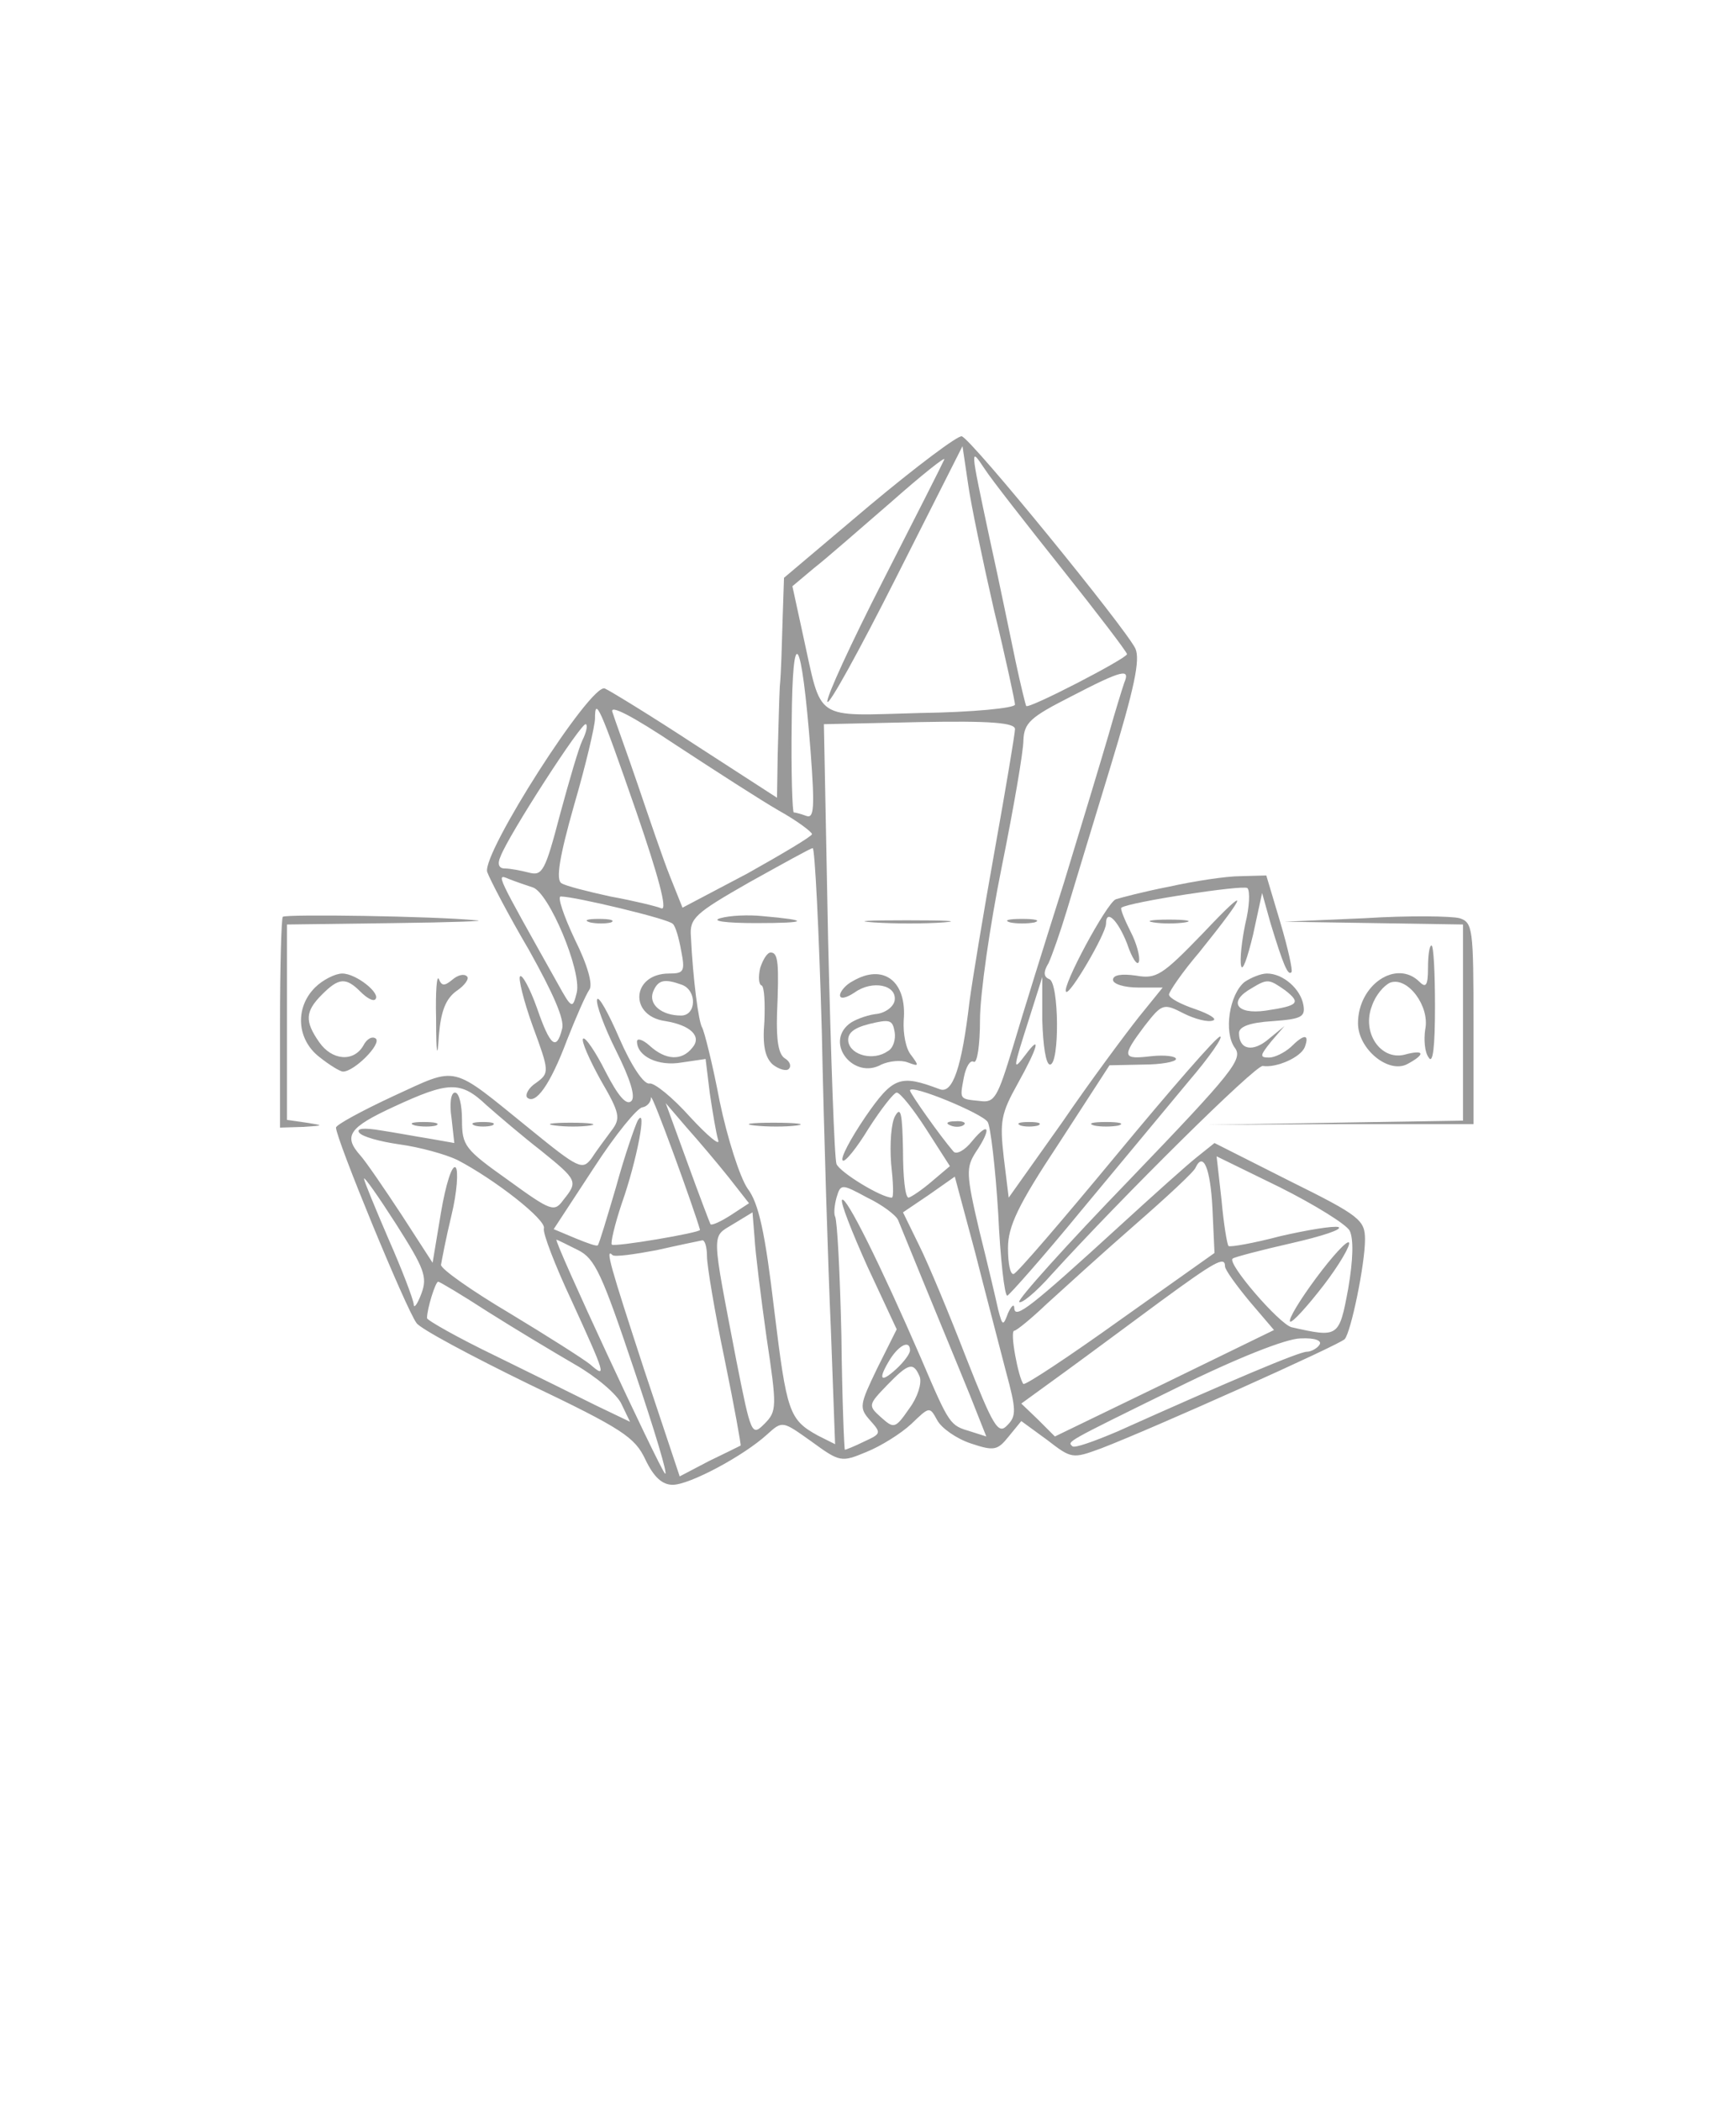 <?xml version="1.0" standalone="no"?>
<!DOCTYPE svg PUBLIC "-//W3C//DTD SVG 20010904//EN"
 "http://www.w3.org/TR/2001/REC-SVG-20010904/DTD/svg10.dtd">
<svg version="1.0" xmlns="http://www.w3.org/2000/svg"
 width="248pt" height="300pt" viewBox="0 0 248 300"
 preserveAspectRatio="xMidYMid meet">
<g transform="translate(0,300) scale(0.1,-0.1)"
fill="#999999" stroke="none">
<path d="M1242 2278 l-122 -103 -2 -60 c-1 -33 -2 -76 -4 -95 -1 -19 -2 -63
-3 -97 l-1 -62 -116 75 c-64 42 -123 78 -130 81 -20 8 -176 -236 -168 -262 4
-11 30 -61 60 -112 34 -61 51 -99 47 -112 -8 -32 -17 -25 -36 30 -10 28 -21
48 -24 45 -3 -2 5 -35 18 -71 24 -65 24 -67 5 -81 -11 -7 -16 -17 -13 -21 12
-11 33 18 57 82 13 33 27 65 32 72 5 7 -2 34 -21 72 -16 34 -25 61 -20 61 20
0 154 -32 160 -39 4 -3 9 -21 12 -38 6 -30 4 -33 -17 -33 -54 0 -58 -61 -5
-68 36 -6 52 -22 38 -38 -15 -19 -38 -18 -61 3 -10 9 -18 11 -18 6 0 -21 30
-36 64 -30 l34 5 6 -49 c4 -27 9 -57 12 -67 3 -9 -15 6 -40 33 -25 28 -51 49
-58 48 -8 -2 -26 25 -43 64 -16 37 -30 62 -32 56 -2 -6 10 -39 27 -73 21 -42
28 -66 22 -72 -7 -7 -19 7 -37 42 -14 28 -29 50 -32 47 -3 -3 9 -30 25 -59 28
-48 29 -55 15 -73 -8 -11 -21 -28 -28 -39 -13 -17 -18 -15 -88 42 -115 93
-101 90 -195 47 -45 -21 -82 -41 -82 -45 0 -16 100 -259 115 -279 5 -8 78 -47
160 -87 134 -64 152 -76 167 -108 12 -25 24 -36 39 -36 24 0 101 41 135 72 22
20 22 19 63 -10 41 -30 43 -30 79 -15 20 8 49 26 64 40 26 25 26 25 37 5 6
-11 27 -26 48 -33 33 -11 38 -10 54 10 l18 22 37 -27 c35 -27 36 -27 77 -12
73 28 341 148 348 156 9 10 29 107 29 142 0 28 -7 34 -108 84 l-107 54 -25
-20 c-14 -11 -63 -55 -110 -98 -127 -116 -150 -134 -151 -118 0 7 -4 4 -9 -7
-7 -19 -8 -18 -14 5 -3 14 -15 65 -27 113 -19 81 -19 90 -5 112 23 34 19 45
-5 16 -11 -14 -23 -20 -27 -15 -19 22 -62 83 -62 87 0 10 104 -33 111 -45 4
-6 11 -65 15 -130 3 -65 9 -118 13 -118 3 1 51 55 106 122 55 66 124 149 153
184 30 35 50 64 45 64 -5 0 -71 -76 -148 -169 -77 -93 -143 -170 -147 -170 -5
-1 -8 16 -8 37 0 31 14 61 73 150 l72 111 48 1 c26 0 47 4 47 8 0 4 -16 6 -35
4 -42 -5 -43 -1 -10 43 25 32 27 33 56 18 16 -8 35 -13 42 -10 6 2 -5 9 -25
16 -21 7 -38 16 -38 21 0 4 19 32 43 60 70 87 73 99 6 28 -59 -61 -67 -66 -96
-61 -21 3 -33 1 -33 -6 0 -6 16 -11 36 -11 l35 0 -34 -42 c-19 -24 -69 -91
-110 -151 l-76 -107 -7 57 c-6 52 -4 63 20 106 29 52 34 72 11 41 -19 -25 -18
-21 5 51 l19 60 0 -62 c1 -35 5 -63 11 -63 14 0 13 117 -1 122 -8 3 -9 10 -1
23 5 11 17 45 26 75 9 30 37 122 62 204 35 115 43 154 36 170 -14 29 -234 299
-248 303 -5 2 -65 -43 -132 -99z m178 -149 c17 -70 30 -131 30 -135 0 -5 -61
-11 -135 -12 -155 -4 -140 -14 -168 112 l-15 69 31 26 c18 14 67 57 111 95 43
38 77 65 75 60 -2 -5 -41 -82 -87 -172 -46 -90 -82 -168 -80 -174 2 -6 46 74
98 177 l95 188 8 -54 c4 -29 21 -110 37 -180z m97 59 c51 -64 93 -119 93 -122
0 -6 -141 -79 -144 -74 -1 2 -8 30 -15 63 -7 33 -23 112 -37 175 -29 136 -28
131 -7 100 9 -14 59 -78 110 -142z m-359 -261 c6 -80 5 -96 -6 -92 -8 3 -16 5
-18 5 -2 0 -4 57 -3 128 1 146 14 127 27 -41z m448 98 c-3 -9 -13 -41 -22 -73
-9 -31 -38 -127 -64 -212 -27 -85 -60 -191 -73 -235 -22 -72 -26 -80 -47 -77
-30 3 -29 2 -23 34 3 15 9 25 14 22 5 -3 9 24 9 60 0 36 14 134 31 218 17 84
31 165 31 181 1 25 10 33 67 62 75 39 86 41 77 20z m-494 -182 c27 -15 48 -31
48 -34 0 -3 -42 -28 -92 -56 l-93 -49 -18 45 c-10 25 -30 84 -46 131 -16 47
-33 93 -36 103 -5 12 28 -5 91 -47 55 -36 120 -78 146 -93z m-203 -2 c31 -90
45 -141 36 -138 -7 3 -40 11 -73 17 -32 7 -64 15 -70 19 -8 5 -3 37 18 111 17
58 30 114 30 124 0 32 7 17 59 -133z m-77 102 c-5 -10 -19 -58 -32 -106 -21
-80 -25 -88 -44 -83 -12 3 -27 6 -35 6 -8 0 -11 6 -6 17 11 30 117 194 122
189 3 -2 0 -13 -5 -23z m618 16 c0 -6 -13 -84 -29 -173 -16 -89 -32 -186 -36
-216 -11 -94 -24 -133 -43 -125 -56 21 -66 18 -106 -40 -21 -31 -36 -59 -32
-62 3 -3 20 18 37 46 18 28 36 51 40 51 5 0 24 -24 42 -52 l34 -53 -26 -22
c-14 -12 -29 -22 -33 -23 -5 0 -8 30 -8 68 -1 51 -3 63 -11 49 -6 -10 -8 -40
-6 -68 3 -27 4 -49 1 -49 -15 0 -74 36 -79 48 -3 8 -8 153 -12 321 l-6 307
137 3 c101 2 136 -1 136 -10z m-276 -431 c3 -145 9 -337 13 -427 l6 -163 -24
12 c-42 23 -45 33 -63 180 -13 110 -22 152 -38 173 -11 16 -29 72 -40 125 -10
53 -22 100 -25 105 -5 8 -13 68 -16 130 -2 26 6 33 83 77 47 26 88 49 91 49 3
1 9 -117 13 -261z m-413 205 c23 -7 70 -119 63 -150 -6 -24 -7 -24 -28 14 -88
157 -88 156 -69 148 10 -4 25 -9 34 -12z m213 -139 c22 -8 21 -44 -1 -44 -28
0 -47 16 -40 34 7 17 16 19 41 10z m-279 -172 c17 -15 51 -44 78 -65 52 -42
53 -44 32 -70 -13 -18 -17 -17 -79 28 -62 44 -66 49 -66 86 0 21 -4 39 -10 39
-6 0 -8 -16 -5 -36 l4 -36 -34 6 c-19 3 -51 9 -71 12 -24 4 -35 3 -31 -3 4 -6
30 -13 58 -17 29 -4 65 -14 82 -22 54 -28 128 -86 124 -98 -2 -6 16 -53 40
-104 48 -105 50 -111 26 -90 -10 8 -62 41 -115 73 -54 32 -98 63 -98 69 1 6 7
38 15 71 8 33 10 64 6 68 -5 5 -14 -23 -21 -64 l-12 -72 -44 68 c-25 38 -51
76 -59 85 -25 28 -17 40 48 70 78 36 95 37 132 2z m305 -178 c1 -4 -123 -25
-126 -21 -2 2 4 28 14 58 22 62 37 142 23 119 -4 -8 -19 -51 -31 -95 -13 -44
-24 -81 -26 -83 -1 -2 -15 3 -32 10 l-31 13 57 87 c31 48 63 87 70 87 6 1 12
7 12 14 1 8 62 -160 70 -189z m41 75 l29 -37 -26 -17 c-14 -9 -27 -15 -29 -13
-1 2 -16 41 -33 88 l-31 85 30 -35 c17 -19 44 -51 60 -71z m887 -76 c6 -12 5
-42 -2 -83 -13 -70 -14 -70 -81 -55 -18 5 -93 92 -84 98 2 2 40 12 84 22 44
10 74 20 67 23 -7 2 -44 -4 -83 -13 -38 -10 -72 -16 -74 -14 -2 2 -7 32 -10
66 l-7 62 90 -44 c50 -25 95 -53 100 -62z m-196 33 l3 -65 -134 -95 c-74 -53
-136 -94 -139 -92 -7 8 -20 76 -13 76 3 0 24 17 46 38 22 20 78 71 125 112 47
41 87 78 88 83 11 23 21 -1 24 -57z m-1130 -123 c-6 -16 -11 -22 -11 -15 -1 8
-17 50 -36 93 -19 44 -35 83 -35 86 0 4 21 -26 46 -65 40 -63 45 -75 36 -99z
m835 -111 c15 -55 15 -64 2 -77 -13 -14 -20 -2 -59 97 -24 62 -54 134 -67 160
l-23 47 37 25 37 26 29 -108 c15 -59 35 -135 44 -170z m-154 216 c53 -130 84
-204 103 -251 l23 -58 -22 7 c-30 9 -30 8 -71 104 -59 136 -107 232 -113 227
-3 -3 14 -46 36 -95 l42 -90 -28 -56 c-25 -52 -26 -56 -10 -74 16 -18 16 -19
-8 -30 -14 -7 -27 -12 -28 -12 -1 0 -4 73 -5 163 -2 89 -6 165 -9 170 -2 4 -1
16 2 27 6 20 7 20 44 0 21 -10 41 -25 44 -32z m-188 -167 c15 -100 15 -106 -3
-124 -18 -18 -19 -16 -40 90 -36 188 -36 176 -5 195 l28 17 3 -37 c1 -20 9
-84 17 -141z m-269 124 c24 -12 34 -34 80 -171 29 -86 49 -152 44 -148 -9 10
-160 334 -155 334 1 0 15 -7 31 -15z m184 -9 c0 -13 11 -79 25 -146 14 -68 24
-124 23 -124 -2 -1 -22 -11 -45 -22 l-42 -22 -51 153 c-48 147 -56 174 -45
163 3 -3 31 1 63 7 31 7 60 13 65 14 4 1 7 -10 7 -23z m740 -14 c0 -5 16 -27
35 -50 l35 -41 -156 -76 -157 -76 -24 24 -24 23 62 45 c33 24 95 70 137 101
78 57 92 65 92 50z m-1053 -65 c38 -24 93 -57 124 -75 30 -17 61 -43 67 -57
l12 -25 -48 23 c-26 13 -91 45 -144 71 -54 26 -98 51 -98 54 0 13 12 52 16 52
2 0 34 -19 71 -43z m1188 -47 c-3 -5 -12 -10 -18 -10 -11 0 -106 -40 -271
-114 -33 -14 -61 -24 -64 -21 -7 7 -13 4 148 83 87 43 158 71 178 71 20 1 31
-3 27 -9z m-585 -8 c0 -5 -9 -17 -20 -27 -23 -21 -26 -14 -8 15 13 20 28 27
28 12z m14 -38 c3 -9 -3 -29 -15 -45 -20 -29 -22 -29 -40 -13 -19 17 -19 18 8
46 31 32 38 34 47 12z"/>
<path d="M1443 1683 c9 -2 25 -2 35 0 9 3 1 5 -18 5 -19 0 -27 -2 -17 -5z"/>
<path d="M1248 1683 c29 -2 74 -2 100 0 26 2 2 3 -53 3 -55 0 -76 -1 -47 -3z"/>
<path d="M1218 1599 c-10 -5 -18 -15 -18 -20 0 -6 9 -4 21 4 25 18 61 11 57
-12 -2 -9 -14 -18 -28 -19 -14 -2 -31 -9 -37 -14 -35 -28 7 -80 46 -58 11 5
28 7 38 3 16 -6 16 -5 5 10 -8 9 -12 31 -11 50 5 56 -29 82 -73 56z m50 -100
c-20 -14 -52 -6 -56 13 -2 12 6 20 30 26 29 7 33 6 36 -11 2 -11 -2 -24 -10
-28z"/>
<path d="M1029 1689 c-14 -4 8 -7 51 -7 75 0 78 4 9 10 -19 2 -46 1 -60 -3z"/>
<path d="M1086 1618 c-3 -13 -2 -24 2 -25 4 -2 5 -25 4 -51 -3 -35 1 -52 12
-62 9 -7 20 -10 23 -6 4 4 1 11 -6 15 -9 6 -12 26 -11 62 3 73 2 89 -9 89 -5
0 -11 -10 -15 -22z"/>
<path d="M1078 1393 c18 -2 45 -2 60 0 15 2 0 4 -33 4 -33 0 -45 -2 -27 -4z"/>
<path d="M593 1393 c9 -2 23 -2 30 0 6 3 -1 5 -18 5 -16 0 -22 -2 -12 -5z"/>
<path d="M678 1393 c6 -2 18 -2 25 0 6 3 1 5 -13 5 -14 0 -19 -2 -12 -5z"/>
<path d="M1880 1175 c-23 -31 -40 -59 -37 -62 3 -2 24 21 48 52 23 30 39 58
36 61 -3 3 -24 -20 -47 -51z"/>
<path d="M1670 1734 c-36 -7 -70 -16 -76 -18 -13 -5 -78 -126 -71 -132 5 -6
57 83 57 97 0 22 17 5 30 -28 7 -21 15 -33 17 -26 2 6 -3 26 -12 43 -9 18 -15
33 -13 34 11 8 174 33 180 28 4 -4 3 -27 -3 -51 -5 -24 -8 -51 -6 -60 2 -9 9
11 17 44 l13 60 12 -43 c18 -59 25 -76 30 -70 2 2 -5 34 -16 71 l-20 67 -37
-1 c-20 0 -66 -7 -102 -15z"/>
<path d="M404 1691 c-2 -2 -4 -71 -4 -153 l0 -148 33 1 c30 2 30 2 5 6 l-28 4
0 140 0 139 153 2 c83 1 136 3 117 4 -61 6 -272 9 -276 5z"/>
<path d="M1950 1689 l-115 -5 128 -2 127 -2 0 -140 0 -140 -182 -3 -183 -3
190 1 190 0 0 144 c0 135 -1 144 -20 150 -11 3 -72 4 -135 0z"/>
<path d="M843 1683 c9 -2 23 -2 30 0 6 3 -1 5 -18 5 -16 0 -22 -2 -12 -5z"/>
<path d="M1648 1683 c12 -2 32 -2 45 0 12 2 2 4 -23 4 -25 0 -35 -2 -22 -4z"/>
<path d="M2040 1618 c0 -25 -3 -29 -12 -20 -33 33 -88 -4 -88 -59 0 -37 44
-73 71 -58 26 14 24 21 -5 13 -34 -8 -61 32 -46 70 5 15 17 29 26 33 25 9 57
-34 50 -67 -2 -14 -1 -32 5 -40 6 -10 9 15 9 73 0 48 -2 87 -5 87 -3 0 -5 -14
-5 -32z"/>
<path d="M450 1590 c-29 -29 -26 -74 6 -99 15 -12 30 -21 34 -21 16 0 55 39
47 47 -5 4 -13 0 -18 -10 -14 -24 -45 -21 -63 5 -21 30 -20 44 4 68 24 24 34
25 55 4 9 -9 18 -14 21 -11 9 8 -27 37 -47 37 -10 0 -28 -9 -39 -20z"/>
<path d="M623 1545 c0 -52 2 -58 4 -23 3 35 10 52 25 63 12 8 19 18 15 21 -4
4 -13 2 -21 -5 -11 -9 -15 -9 -19 1 -3 7 -5 -18 -4 -57z"/>
<path d="M1778 1598 c-22 -18 -30 -72 -14 -94 12 -16 -2 -34 -150 -188 -90
-93 -161 -172 -158 -175 3 -3 24 14 46 39 102 112 292 300 302 298 19 -3 54
12 60 27 7 19 -1 19 -20 0 -9 -8 -23 -15 -31 -15 -14 0 -13 3 3 23 l19 22 -22
-18 c-23 -20 -43 -16 -43 8 0 9 15 15 48 17 41 3 47 6 44 23 -4 23 -29 45 -52
45 -9 0 -23 -6 -32 -12z m58 -12 c23 -18 19 -22 -28 -29 -42 -6 -54 13 -20 32
23 14 25 13 48 -3z"/>
<path d="M793 1393 c15 -2 37 -2 50 0 12 2 0 4 -28 4 -27 0 -38 -2 -22 -4z"/>
<path d="M1358 1393 c7 -3 16 -2 19 1 4 3 -2 6 -13 5 -11 0 -14 -3 -6 -6z"/>
<path d="M1458 1393 c6 -2 18 -2 25 0 6 3 1 5 -13 5 -14 0 -19 -2 -12 -5z"/>
<path d="M1563 1393 c9 -2 25 -2 35 0 9 3 1 5 -18 5 -19 0 -27 -2 -17 -5z"/>
</g>
</svg>
